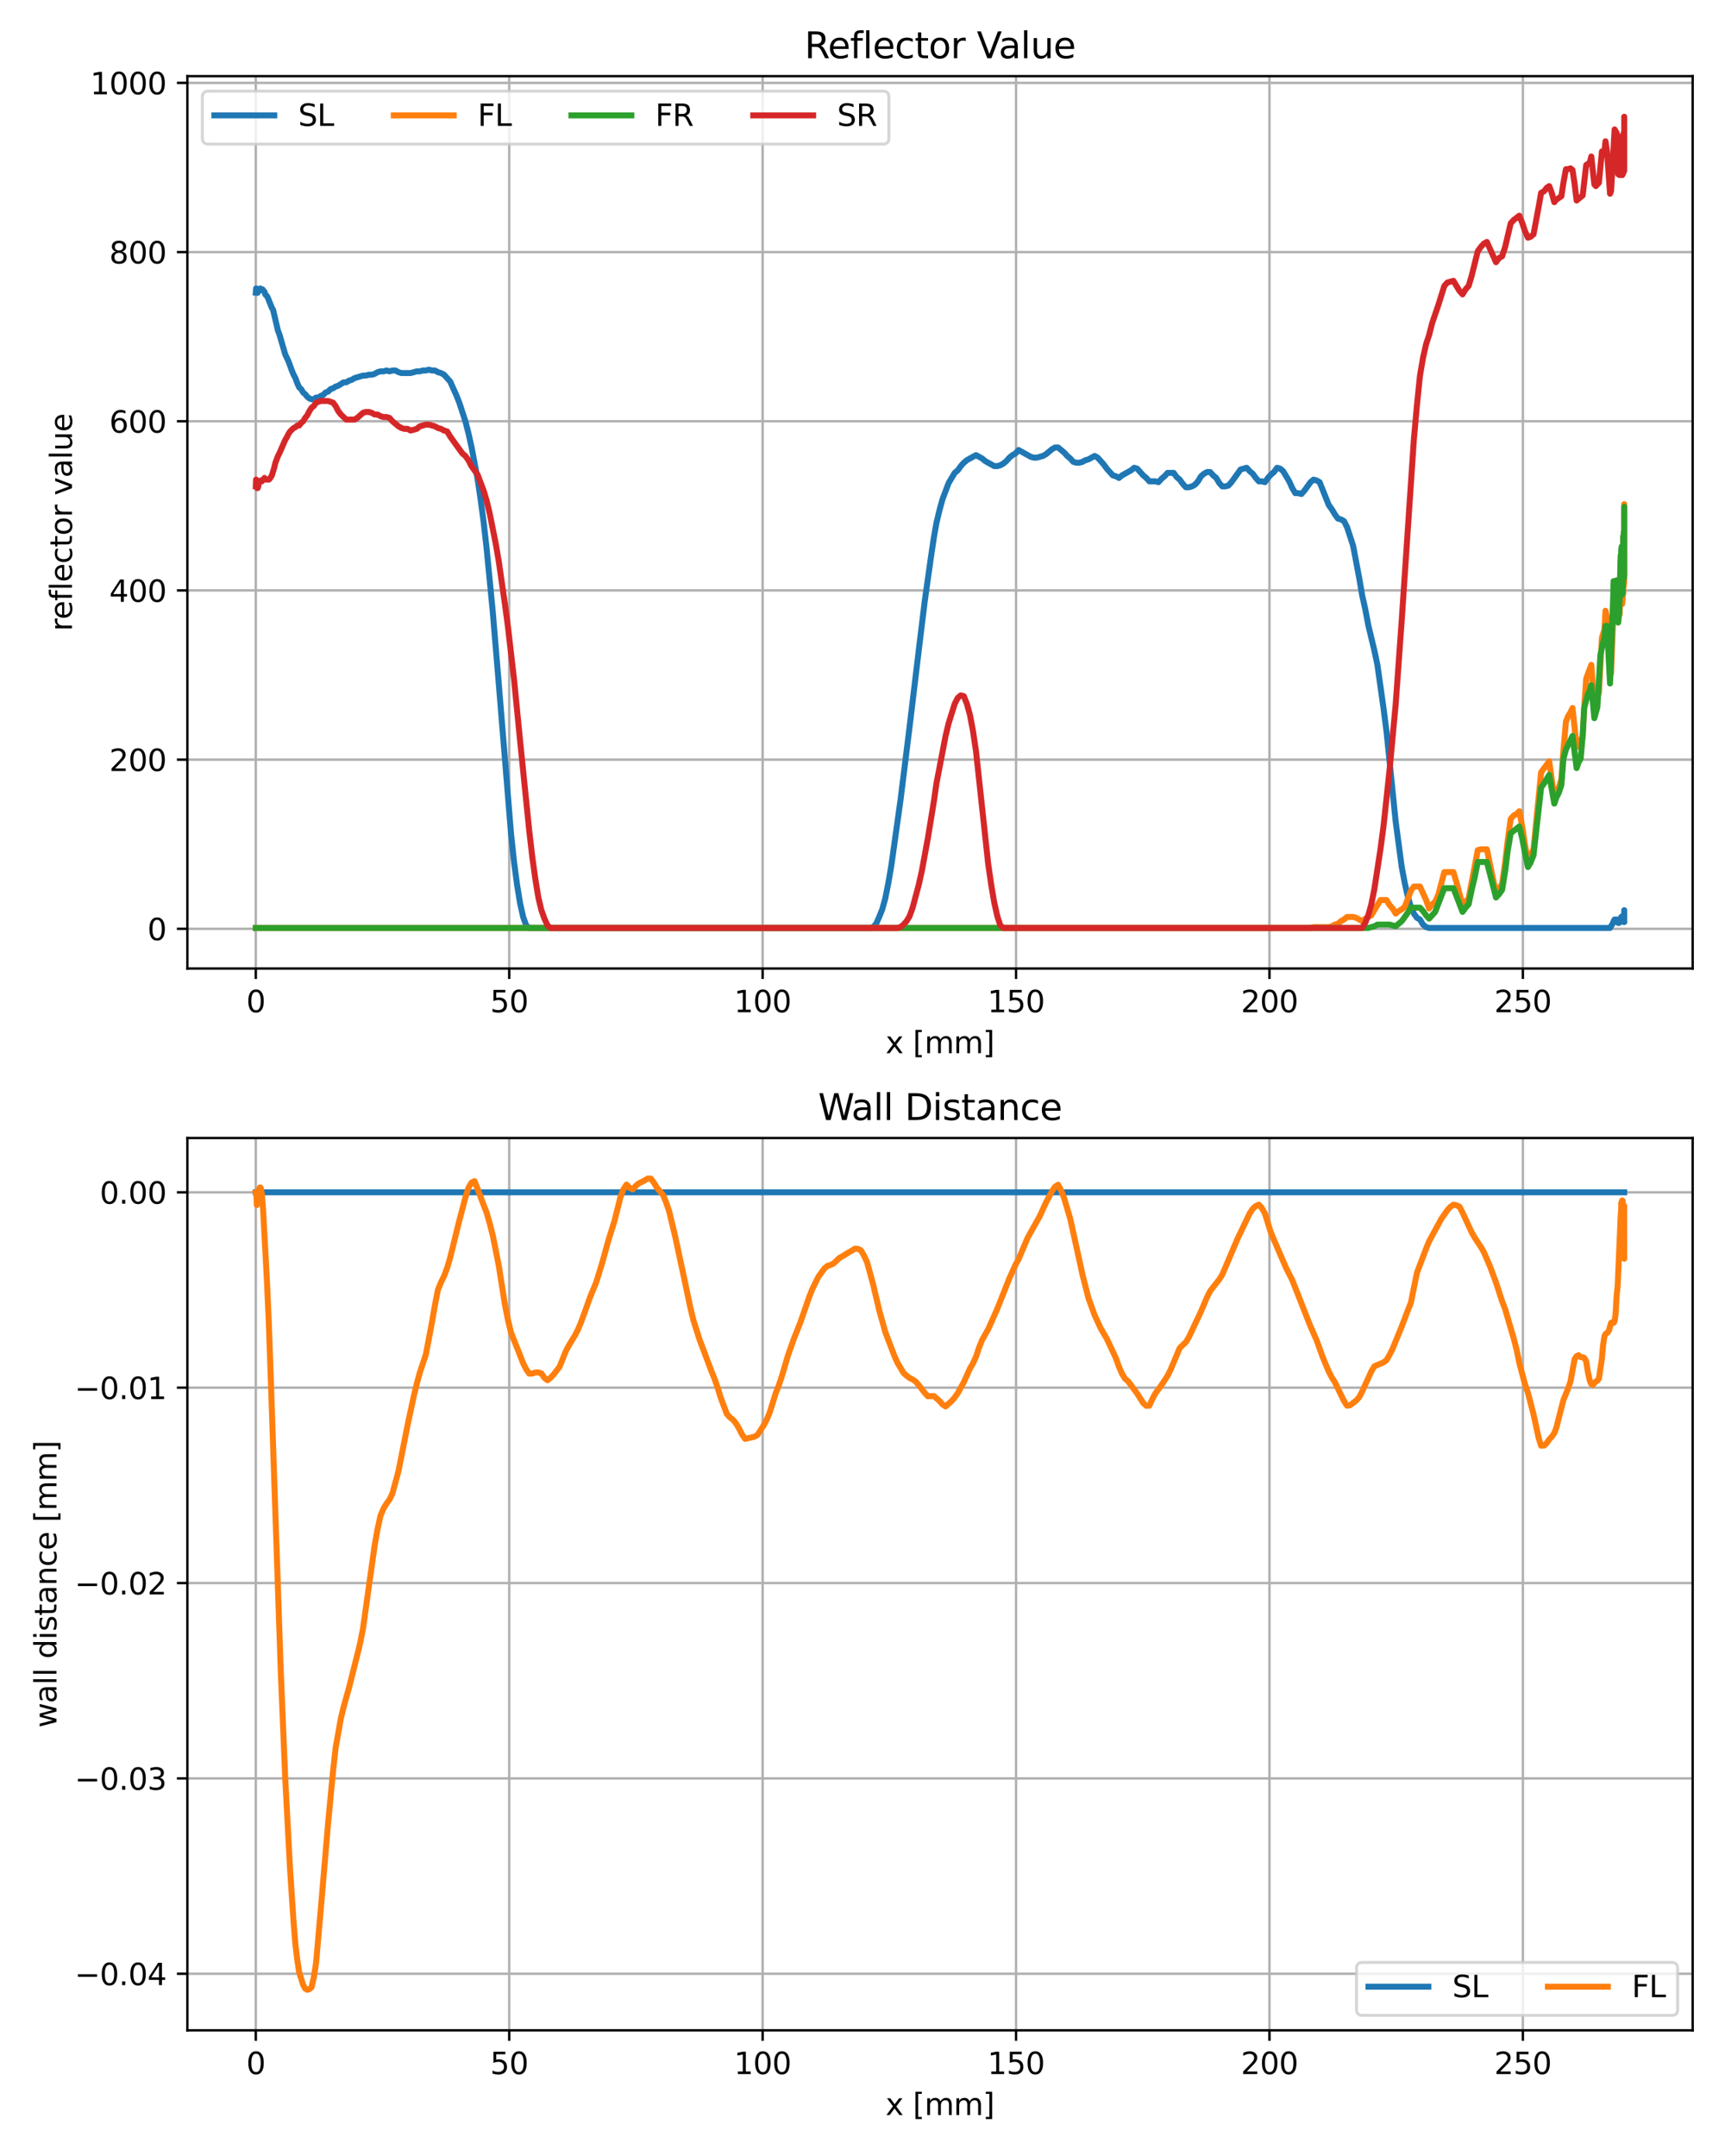 <?xml version="1.0" encoding="utf-8" standalone="no"?>
<!DOCTYPE svg PUBLIC "-//W3C//DTD SVG 1.1//EN"
  "http://www.w3.org/Graphics/SVG/1.1/DTD/svg11.dtd">
<svg xmlns:xlink="http://www.w3.org/1999/xlink" width="576pt" height="720pt" viewBox="0 0 576 720" xmlns="http://www.w3.org/2000/svg" version="1.1">
 <defs>
  <style type="text/css">*{stroke-linejoin: round; stroke-linecap: butt}</style>
 </defs>
 <g id="figure_1">
  <g id="patch_1">
   <path d="M 0 720 
L 576 720 
L 576 0 
L 0 0 
z
" style="fill: #ffffff"/>
  </g>
  <g id="axes_1">
   <g id="patch_2">
    <path d="M 62.57 323.44 
L 565.2 323.44 
L 565.2 25.44 
L 62.57 25.44 
z
" style="fill: #ffffff"/>
   </g>
   <g id="matplotlib.axis_1">
    <g id="xtick_1">
     <g id="line2d_1">
      <path d="M 85.417 323.44 
L 85.417 25.44 
" clip-path="url(#p17ec7d1e70)" style="fill: none; stroke: #b0b0b0; stroke-width: 0.8; stroke-linecap: square"/>
     </g>
     <g id="line2d_2">
      <defs>
       <path id="m25e01dd613" d="M 0 0 
L 0 3.5 
" style="stroke: #000000; stroke-width: 0.8"/>
      </defs>
      <g>
       <use xlink:href="#m25e01dd613" x="85.417" y="323.44" style="stroke: #000000; stroke-width: 0.8"/>
      </g>
     </g>
     <g id="text_1">
      <!-- 0 -->
      <g transform="translate(82.236 338.038)scale(0.1 -0.1)">
       <defs>
        <path id="DejaVuSans-30" d="M 2034 4250 
Q 1547 4250 1301 3770 
Q 1056 3291 1056 2328 
Q 1056 1369 1301 889 
Q 1547 409 2034 409 
Q 2525 409 2770 889 
Q 3016 1369 3016 2328 
Q 3016 3291 2770 3770 
Q 2525 4250 2034 4250 
z
M 2034 4750 
Q 2819 4750 3233 4129 
Q 3647 3509 3647 2328 
Q 3647 1150 3233 529 
Q 2819 -91 2034 -91 
Q 1250 -91 836 529 
Q 422 1150 422 2328 
Q 422 3509 836 4129 
Q 1250 4750 2034 4750 
z
" transform="scale(0.016)"/>
       </defs>
       <use xlink:href="#DejaVuSans-30"/>
      </g>
     </g>
    </g>
    <g id="xtick_2">
     <g id="line2d_3">
      <path d="M 170.035 323.44 
L 170.035 25.44 
" clip-path="url(#p17ec7d1e70)" style="fill: none; stroke: #b0b0b0; stroke-width: 0.8; stroke-linecap: square"/>
     </g>
     <g id="line2d_4">
      <g>
       <use xlink:href="#m25e01dd613" x="170.035" y="323.44" style="stroke: #000000; stroke-width: 0.8"/>
      </g>
     </g>
     <g id="text_2">
      <!-- 50 -->
      <g transform="translate(163.672 338.038)scale(0.1 -0.1)">
       <defs>
        <path id="DejaVuSans-35" d="M 691 4666 
L 3169 4666 
L 3169 4134 
L 1269 4134 
L 1269 2991 
Q 1406 3038 1543 3061 
Q 1681 3084 1819 3084 
Q 2600 3084 3056 2656 
Q 3513 2228 3513 1497 
Q 3513 744 3044 326 
Q 2575 -91 1722 -91 
Q 1428 -91 1123 -41 
Q 819 9 494 109 
L 494 744 
Q 775 591 1075 516 
Q 1375 441 1709 441 
Q 2250 441 2565 725 
Q 2881 1009 2881 1497 
Q 2881 1984 2565 2268 
Q 2250 2553 1709 2553 
Q 1456 2553 1204 2497 
Q 953 2441 691 2322 
L 691 4666 
z
" transform="scale(0.016)"/>
       </defs>
       <use xlink:href="#DejaVuSans-35"/>
       <use xlink:href="#DejaVuSans-30" x="63.623"/>
      </g>
     </g>
    </g>
    <g id="xtick_3">
     <g id="line2d_5">
      <path d="M 254.653 323.44 
L 254.653 25.44 
" clip-path="url(#p17ec7d1e70)" style="fill: none; stroke: #b0b0b0; stroke-width: 0.8; stroke-linecap: square"/>
     </g>
     <g id="line2d_6">
      <g>
       <use xlink:href="#m25e01dd613" x="254.653" y="323.44" style="stroke: #000000; stroke-width: 0.8"/>
      </g>
     </g>
     <g id="text_3">
      <!-- 100 -->
      <g transform="translate(245.109 338.038)scale(0.1 -0.1)">
       <defs>
        <path id="DejaVuSans-31" d="M 794 531 
L 1825 531 
L 1825 4091 
L 703 3866 
L 703 4441 
L 1819 4666 
L 2450 4666 
L 2450 531 
L 3481 531 
L 3481 0 
L 794 0 
L 794 531 
z
" transform="scale(0.016)"/>
       </defs>
       <use xlink:href="#DejaVuSans-31"/>
       <use xlink:href="#DejaVuSans-30" x="63.623"/>
       <use xlink:href="#DejaVuSans-30" x="127.246"/>
      </g>
     </g>
    </g>
    <g id="xtick_4">
     <g id="line2d_7">
      <path d="M 339.27 323.44 
L 339.27 25.44 
" clip-path="url(#p17ec7d1e70)" style="fill: none; stroke: #b0b0b0; stroke-width: 0.8; stroke-linecap: square"/>
     </g>
     <g id="line2d_8">
      <g>
       <use xlink:href="#m25e01dd613" x="339.27" y="323.44" style="stroke: #000000; stroke-width: 0.8"/>
      </g>
     </g>
     <g id="text_4">
      <!-- 150 -->
      <g transform="translate(329.727 338.038)scale(0.1 -0.1)">
       <use xlink:href="#DejaVuSans-31"/>
       <use xlink:href="#DejaVuSans-35" x="63.623"/>
       <use xlink:href="#DejaVuSans-30" x="127.246"/>
      </g>
     </g>
    </g>
    <g id="xtick_5">
     <g id="line2d_9">
      <path d="M 423.888 323.44 
L 423.888 25.44 
" clip-path="url(#p17ec7d1e70)" style="fill: none; stroke: #b0b0b0; stroke-width: 0.8; stroke-linecap: square"/>
     </g>
     <g id="line2d_10">
      <g>
       <use xlink:href="#m25e01dd613" x="423.888" y="323.44" style="stroke: #000000; stroke-width: 0.8"/>
      </g>
     </g>
     <g id="text_5">
      <!-- 200 -->
      <g transform="translate(414.344 338.038)scale(0.1 -0.1)">
       <defs>
        <path id="DejaVuSans-32" d="M 1228 531 
L 3431 531 
L 3431 0 
L 469 0 
L 469 531 
Q 828 903 1448 1529 
Q 2069 2156 2228 2338 
Q 2531 2678 2651 2914 
Q 2772 3150 2772 3378 
Q 2772 3750 2511 3984 
Q 2250 4219 1831 4219 
Q 1534 4219 1204 4116 
Q 875 4013 500 3803 
L 500 4441 
Q 881 4594 1212 4672 
Q 1544 4750 1819 4750 
Q 2544 4750 2975 4387 
Q 3406 4025 3406 3419 
Q 3406 3131 3298 2873 
Q 3191 2616 2906 2266 
Q 2828 2175 2409 1742 
Q 1991 1309 1228 531 
z
" transform="scale(0.016)"/>
       </defs>
       <use xlink:href="#DejaVuSans-32"/>
       <use xlink:href="#DejaVuSans-30" x="63.623"/>
       <use xlink:href="#DejaVuSans-30" x="127.246"/>
      </g>
     </g>
    </g>
    <g id="xtick_6">
     <g id="line2d_11">
      <path d="M 508.506 323.44 
L 508.506 25.44 
" clip-path="url(#p17ec7d1e70)" style="fill: none; stroke: #b0b0b0; stroke-width: 0.8; stroke-linecap: square"/>
     </g>
     <g id="line2d_12">
      <g>
       <use xlink:href="#m25e01dd613" x="508.506" y="323.44" style="stroke: #000000; stroke-width: 0.8"/>
      </g>
     </g>
     <g id="text_6">
      <!-- 250 -->
      <g transform="translate(498.962 338.038)scale(0.1 -0.1)">
       <use xlink:href="#DejaVuSans-32"/>
       <use xlink:href="#DejaVuSans-35" x="63.623"/>
       <use xlink:href="#DejaVuSans-30" x="127.246"/>
      </g>
     </g>
    </g>
    <g id="text_7">
     <!-- x [mm] -->
     <g transform="translate(295.694 351.717)scale(0.1 -0.1)">
      <defs>
       <path id="DejaVuSans-78" d="M 3513 3500 
L 2247 1797 
L 3578 0 
L 2900 0 
L 1881 1375 
L 863 0 
L 184 0 
L 1544 1831 
L 300 3500 
L 978 3500 
L 1906 2253 
L 2834 3500 
L 3513 3500 
z
" transform="scale(0.016)"/>
       <path id="DejaVuSans-20" transform="scale(0.016)"/>
       <path id="DejaVuSans-5b" d="M 550 4863 
L 1875 4863 
L 1875 4416 
L 1125 4416 
L 1125 -397 
L 1875 -397 
L 1875 -844 
L 550 -844 
L 550 4863 
z
" transform="scale(0.016)"/>
       <path id="DejaVuSans-6d" d="M 3328 2828 
Q 3544 3216 3844 3400 
Q 4144 3584 4550 3584 
Q 5097 3584 5394 3201 
Q 5691 2819 5691 2113 
L 5691 0 
L 5113 0 
L 5113 2094 
Q 5113 2597 4934 2840 
Q 4756 3084 4391 3084 
Q 3944 3084 3684 2787 
Q 3425 2491 3425 1978 
L 3425 0 
L 2847 0 
L 2847 2094 
Q 2847 2600 2669 2842 
Q 2491 3084 2119 3084 
Q 1678 3084 1418 2786 
Q 1159 2488 1159 1978 
L 1159 0 
L 581 0 
L 581 3500 
L 1159 3500 
L 1159 2956 
Q 1356 3278 1631 3431 
Q 1906 3584 2284 3584 
Q 2666 3584 2933 3390 
Q 3200 3197 3328 2828 
z
" transform="scale(0.016)"/>
       <path id="DejaVuSans-5d" d="M 1947 4863 
L 1947 -844 
L 622 -844 
L 622 -397 
L 1369 -397 
L 1369 4416 
L 622 4416 
L 622 4863 
L 1947 4863 
z
" transform="scale(0.016)"/>
      </defs>
      <use xlink:href="#DejaVuSans-78"/>
      <use xlink:href="#DejaVuSans-20" x="59.18"/>
      <use xlink:href="#DejaVuSans-5b" x="90.967"/>
      <use xlink:href="#DejaVuSans-6d" x="129.98"/>
      <use xlink:href="#DejaVuSans-6d" x="227.393"/>
      <use xlink:href="#DejaVuSans-5d" x="324.805"/>
     </g>
    </g>
   </g>
   <g id="matplotlib.axis_2">
    <g id="ytick_1">
     <g id="line2d_13">
      <path d="M 62.57 310.177 
L 565.2 310.177 
" clip-path="url(#p17ec7d1e70)" style="fill: none; stroke: #b0b0b0; stroke-width: 0.8; stroke-linecap: square"/>
     </g>
     <g id="line2d_14">
      <defs>
       <path id="me0b594f1c1" d="M 0 0 
L -3.5 0 
" style="stroke: #000000; stroke-width: 0.8"/>
      </defs>
      <g>
       <use xlink:href="#me0b594f1c1" x="62.57" y="310.177" style="stroke: #000000; stroke-width: 0.8"/>
      </g>
     </g>
     <g id="text_8">
      <!-- 0 -->
      <g transform="translate(49.208 313.976)scale(0.1 -0.1)">
       <use xlink:href="#DejaVuSans-30"/>
      </g>
     </g>
    </g>
    <g id="ytick_2">
     <g id="line2d_15">
      <path d="M 62.57 253.679 
L 565.2 253.679 
" clip-path="url(#p17ec7d1e70)" style="fill: none; stroke: #b0b0b0; stroke-width: 0.8; stroke-linecap: square"/>
     </g>
     <g id="line2d_16">
      <g>
       <use xlink:href="#me0b594f1c1" x="62.57" y="253.679" style="stroke: #000000; stroke-width: 0.8"/>
      </g>
     </g>
     <g id="text_9">
      <!-- 200 -->
      <g transform="translate(36.483 257.478)scale(0.1 -0.1)">
       <use xlink:href="#DejaVuSans-32"/>
       <use xlink:href="#DejaVuSans-30" x="63.623"/>
       <use xlink:href="#DejaVuSans-30" x="127.246"/>
      </g>
     </g>
    </g>
    <g id="ytick_3">
     <g id="line2d_17">
      <path d="M 62.57 197.181 
L 565.2 197.181 
" clip-path="url(#p17ec7d1e70)" style="fill: none; stroke: #b0b0b0; stroke-width: 0.8; stroke-linecap: square"/>
     </g>
     <g id="line2d_18">
      <g>
       <use xlink:href="#me0b594f1c1" x="62.57" y="197.181" style="stroke: #000000; stroke-width: 0.8"/>
      </g>
     </g>
     <g id="text_10">
      <!-- 400 -->
      <g transform="translate(36.483 200.98)scale(0.1 -0.1)">
       <defs>
        <path id="DejaVuSans-34" d="M 2419 4116 
L 825 1625 
L 2419 1625 
L 2419 4116 
z
M 2253 4666 
L 3047 4666 
L 3047 1625 
L 3713 1625 
L 3713 1100 
L 3047 1100 
L 3047 0 
L 2419 0 
L 2419 1100 
L 313 1100 
L 313 1709 
L 2253 4666 
z
" transform="scale(0.016)"/>
       </defs>
       <use xlink:href="#DejaVuSans-34"/>
       <use xlink:href="#DejaVuSans-30" x="63.623"/>
       <use xlink:href="#DejaVuSans-30" x="127.246"/>
      </g>
     </g>
    </g>
    <g id="ytick_4">
     <g id="line2d_19">
      <path d="M 62.57 140.682 
L 565.2 140.682 
" clip-path="url(#p17ec7d1e70)" style="fill: none; stroke: #b0b0b0; stroke-width: 0.8; stroke-linecap: square"/>
     </g>
     <g id="line2d_20">
      <g>
       <use xlink:href="#me0b594f1c1" x="62.57" y="140.682" style="stroke: #000000; stroke-width: 0.8"/>
      </g>
     </g>
     <g id="text_11">
      <!-- 600 -->
      <g transform="translate(36.483 144.482)scale(0.1 -0.1)">
       <defs>
        <path id="DejaVuSans-36" d="M 2113 2584 
Q 1688 2584 1439 2293 
Q 1191 2003 1191 1497 
Q 1191 994 1439 701 
Q 1688 409 2113 409 
Q 2538 409 2786 701 
Q 3034 994 3034 1497 
Q 3034 2003 2786 2293 
Q 2538 2584 2113 2584 
z
M 3366 4563 
L 3366 3988 
Q 3128 4100 2886 4159 
Q 2644 4219 2406 4219 
Q 1781 4219 1451 3797 
Q 1122 3375 1075 2522 
Q 1259 2794 1537 2939 
Q 1816 3084 2150 3084 
Q 2853 3084 3261 2657 
Q 3669 2231 3669 1497 
Q 3669 778 3244 343 
Q 2819 -91 2113 -91 
Q 1303 -91 875 529 
Q 447 1150 447 2328 
Q 447 3434 972 4092 
Q 1497 4750 2381 4750 
Q 2619 4750 2861 4703 
Q 3103 4656 3366 4563 
z
" transform="scale(0.016)"/>
       </defs>
       <use xlink:href="#DejaVuSans-36"/>
       <use xlink:href="#DejaVuSans-30" x="63.623"/>
       <use xlink:href="#DejaVuSans-30" x="127.246"/>
      </g>
     </g>
    </g>
    <g id="ytick_5">
     <g id="line2d_21">
      <path d="M 62.57 84.184 
L 565.2 84.184 
" clip-path="url(#p17ec7d1e70)" style="fill: none; stroke: #b0b0b0; stroke-width: 0.8; stroke-linecap: square"/>
     </g>
     <g id="line2d_22">
      <g>
       <use xlink:href="#me0b594f1c1" x="62.57" y="84.184" style="stroke: #000000; stroke-width: 0.8"/>
      </g>
     </g>
     <g id="text_12">
      <!-- 800 -->
      <g transform="translate(36.483 87.983)scale(0.1 -0.1)">
       <defs>
        <path id="DejaVuSans-38" d="M 2034 2216 
Q 1584 2216 1326 1975 
Q 1069 1734 1069 1313 
Q 1069 891 1326 650 
Q 1584 409 2034 409 
Q 2484 409 2743 651 
Q 3003 894 3003 1313 
Q 3003 1734 2745 1975 
Q 2488 2216 2034 2216 
z
M 1403 2484 
Q 997 2584 770 2862 
Q 544 3141 544 3541 
Q 544 4100 942 4425 
Q 1341 4750 2034 4750 
Q 2731 4750 3128 4425 
Q 3525 4100 3525 3541 
Q 3525 3141 3298 2862 
Q 3072 2584 2669 2484 
Q 3125 2378 3379 2068 
Q 3634 1759 3634 1313 
Q 3634 634 3220 271 
Q 2806 -91 2034 -91 
Q 1263 -91 848 271 
Q 434 634 434 1313 
Q 434 1759 690 2068 
Q 947 2378 1403 2484 
z
M 1172 3481 
Q 1172 3119 1398 2916 
Q 1625 2713 2034 2713 
Q 2441 2713 2670 2916 
Q 2900 3119 2900 3481 
Q 2900 3844 2670 4047 
Q 2441 4250 2034 4250 
Q 1625 4250 1398 4047 
Q 1172 3844 1172 3481 
z
" transform="scale(0.016)"/>
       </defs>
       <use xlink:href="#DejaVuSans-38"/>
       <use xlink:href="#DejaVuSans-30" x="63.623"/>
       <use xlink:href="#DejaVuSans-30" x="127.246"/>
      </g>
     </g>
    </g>
    <g id="ytick_6">
     <g id="line2d_23">
      <path d="M 62.57 27.686 
L 565.2 27.686 
" clip-path="url(#p17ec7d1e70)" style="fill: none; stroke: #b0b0b0; stroke-width: 0.8; stroke-linecap: square"/>
     </g>
     <g id="line2d_24">
      <g>
       <use xlink:href="#me0b594f1c1" x="62.57" y="27.686" style="stroke: #000000; stroke-width: 0.8"/>
      </g>
     </g>
     <g id="text_13">
      <!-- 1000 -->
      <g transform="translate(30.12 31.485)scale(0.1 -0.1)">
       <use xlink:href="#DejaVuSans-31"/>
       <use xlink:href="#DejaVuSans-30" x="63.623"/>
       <use xlink:href="#DejaVuSans-30" x="127.246"/>
       <use xlink:href="#DejaVuSans-30" x="190.869"/>
      </g>
     </g>
    </g>
    <g id="text_14">
     <!-- reflector value -->
     <g transform="translate(24.04 210.756)rotate(-90)scale(0.1 -0.1)">
      <defs>
       <path id="DejaVuSans-72" d="M 2631 2963 
Q 2534 3019 2420 3045 
Q 2306 3072 2169 3072 
Q 1681 3072 1420 2755 
Q 1159 2438 1159 1844 
L 1159 0 
L 581 0 
L 581 3500 
L 1159 3500 
L 1159 2956 
Q 1341 3275 1631 3429 
Q 1922 3584 2338 3584 
Q 2397 3584 2469 3576 
Q 2541 3569 2628 3553 
L 2631 2963 
z
" transform="scale(0.016)"/>
       <path id="DejaVuSans-65" d="M 3597 1894 
L 3597 1613 
L 953 1613 
Q 991 1019 1311 708 
Q 1631 397 2203 397 
Q 2534 397 2845 478 
Q 3156 559 3463 722 
L 3463 178 
Q 3153 47 2828 -22 
Q 2503 -91 2169 -91 
Q 1331 -91 842 396 
Q 353 884 353 1716 
Q 353 2575 817 3079 
Q 1281 3584 2069 3584 
Q 2775 3584 3186 3129 
Q 3597 2675 3597 1894 
z
M 3022 2063 
Q 3016 2534 2758 2815 
Q 2500 3097 2075 3097 
Q 1594 3097 1305 2825 
Q 1016 2553 972 2059 
L 3022 2063 
z
" transform="scale(0.016)"/>
       <path id="DejaVuSans-66" d="M 2375 4863 
L 2375 4384 
L 1825 4384 
Q 1516 4384 1395 4259 
Q 1275 4134 1275 3809 
L 1275 3500 
L 2222 3500 
L 2222 3053 
L 1275 3053 
L 1275 0 
L 697 0 
L 697 3053 
L 147 3053 
L 147 3500 
L 697 3500 
L 697 3744 
Q 697 4328 969 4595 
Q 1241 4863 1831 4863 
L 2375 4863 
z
" transform="scale(0.016)"/>
       <path id="DejaVuSans-6c" d="M 603 4863 
L 1178 4863 
L 1178 0 
L 603 0 
L 603 4863 
z
" transform="scale(0.016)"/>
       <path id="DejaVuSans-63" d="M 3122 3366 
L 3122 2828 
Q 2878 2963 2633 3030 
Q 2388 3097 2138 3097 
Q 1578 3097 1268 2742 
Q 959 2388 959 1747 
Q 959 1106 1268 751 
Q 1578 397 2138 397 
Q 2388 397 2633 464 
Q 2878 531 3122 666 
L 3122 134 
Q 2881 22 2623 -34 
Q 2366 -91 2075 -91 
Q 1284 -91 818 406 
Q 353 903 353 1747 
Q 353 2603 823 3093 
Q 1294 3584 2113 3584 
Q 2378 3584 2631 3529 
Q 2884 3475 3122 3366 
z
" transform="scale(0.016)"/>
       <path id="DejaVuSans-74" d="M 1172 4494 
L 1172 3500 
L 2356 3500 
L 2356 3053 
L 1172 3053 
L 1172 1153 
Q 1172 725 1289 603 
Q 1406 481 1766 481 
L 2356 481 
L 2356 0 
L 1766 0 
Q 1100 0 847 248 
Q 594 497 594 1153 
L 594 3053 
L 172 3053 
L 172 3500 
L 594 3500 
L 594 4494 
L 1172 4494 
z
" transform="scale(0.016)"/>
       <path id="DejaVuSans-6f" d="M 1959 3097 
Q 1497 3097 1228 2736 
Q 959 2375 959 1747 
Q 959 1119 1226 758 
Q 1494 397 1959 397 
Q 2419 397 2687 759 
Q 2956 1122 2956 1747 
Q 2956 2369 2687 2733 
Q 2419 3097 1959 3097 
z
M 1959 3584 
Q 2709 3584 3137 3096 
Q 3566 2609 3566 1747 
Q 3566 888 3137 398 
Q 2709 -91 1959 -91 
Q 1206 -91 779 398 
Q 353 888 353 1747 
Q 353 2609 779 3096 
Q 1206 3584 1959 3584 
z
" transform="scale(0.016)"/>
       <path id="DejaVuSans-76" d="M 191 3500 
L 800 3500 
L 1894 563 
L 2988 3500 
L 3597 3500 
L 2284 0 
L 1503 0 
L 191 3500 
z
" transform="scale(0.016)"/>
       <path id="DejaVuSans-61" d="M 2194 1759 
Q 1497 1759 1228 1600 
Q 959 1441 959 1056 
Q 959 750 1161 570 
Q 1363 391 1709 391 
Q 2188 391 2477 730 
Q 2766 1069 2766 1631 
L 2766 1759 
L 2194 1759 
z
M 3341 1997 
L 3341 0 
L 2766 0 
L 2766 531 
Q 2569 213 2275 61 
Q 1981 -91 1556 -91 
Q 1019 -91 701 211 
Q 384 513 384 1019 
Q 384 1609 779 1909 
Q 1175 2209 1959 2209 
L 2766 2209 
L 2766 2266 
Q 2766 2663 2505 2880 
Q 2244 3097 1772 3097 
Q 1472 3097 1187 3025 
Q 903 2953 641 2809 
L 641 3341 
Q 956 3463 1253 3523 
Q 1550 3584 1831 3584 
Q 2591 3584 2966 3190 
Q 3341 2797 3341 1997 
z
" transform="scale(0.016)"/>
       <path id="DejaVuSans-75" d="M 544 1381 
L 544 3500 
L 1119 3500 
L 1119 1403 
Q 1119 906 1312 657 
Q 1506 409 1894 409 
Q 2359 409 2629 706 
Q 2900 1003 2900 1516 
L 2900 3500 
L 3475 3500 
L 3475 0 
L 2900 0 
L 2900 538 
Q 2691 219 2414 64 
Q 2138 -91 1772 -91 
Q 1169 -91 856 284 
Q 544 659 544 1381 
z
M 1991 3584 
L 1991 3584 
z
" transform="scale(0.016)"/>
      </defs>
      <use xlink:href="#DejaVuSans-72"/>
      <use xlink:href="#DejaVuSans-65" x="38.863"/>
      <use xlink:href="#DejaVuSans-66" x="100.387"/>
      <use xlink:href="#DejaVuSans-6c" x="135.592"/>
      <use xlink:href="#DejaVuSans-65" x="163.375"/>
      <use xlink:href="#DejaVuSans-63" x="224.898"/>
      <use xlink:href="#DejaVuSans-74" x="279.879"/>
      <use xlink:href="#DejaVuSans-6f" x="319.088"/>
      <use xlink:href="#DejaVuSans-72" x="380.27"/>
      <use xlink:href="#DejaVuSans-20" x="421.383"/>
      <use xlink:href="#DejaVuSans-76" x="453.17"/>
      <use xlink:href="#DejaVuSans-61" x="512.35"/>
      <use xlink:href="#DejaVuSans-6c" x="573.629"/>
      <use xlink:href="#DejaVuSans-75" x="601.412"/>
      <use xlink:href="#DejaVuSans-65" x="664.791"/>
     </g>
    </g>
   </g>
   <g id="line2d_25">
    <path d="M 85.417 97.744 
L 85.417 97.744 
L 85.507 96.331 
L 85.603 96.331 
L 85.881 97.744 
L 86.044 97.744 
L 86.24 97.461 
L 86.607 96.614 
L 86.749 96.614 
L 86.903 96.331 
L 87.068 96.614 
L 87.245 96.614 
L 87.434 96.896 
L 87.635 96.614 
L 88.319 97.461 
L 88.575 98.309 
L 89.132 98.874 
L 89.433 99.439 
L 90.788 102.828 
L 91.164 103.393 
L 92.824 110.456 
L 93.278 111.586 
L 95.243 118.365 
L 96.317 120.625 
L 97.451 123.733 
L 98.042 125.145 
L 98.648 126.275 
L 99.267 127.97 
L 99.903 129.383 
L 100.555 129.948 
L 101.222 131.078 
L 101.902 131.643 
L 102.594 132.49 
L 103.305 133.055 
L 104.033 133.338 
L 104.777 133.338 
L 105.539 132.773 
L 106.317 132.773 
L 107.096 132.208 
L 107.891 131.925 
L 108.704 131.078 
L 109.533 130.795 
L 110.362 129.948 
L 111.208 129.665 
L 112.071 129.1 
L 112.951 128.818 
L 114.712 127.688 
L 115.625 127.688 
L 116.539 127.123 
L 117.453 126.84 
L 118.384 126.275 
L 121.21 125.428 
L 122.175 125.428 
L 123.139 125.145 
L 124.104 125.145 
L 125.086 124.863 
L 126.067 124.298 
L 127.066 124.015 
L 128.047 124.015 
L 129.046 123.733 
L 130.044 124.015 
L 131.043 123.733 
L 132.058 123.733 
L 133.074 124.298 
L 134.072 124.58 
L 137.118 124.58 
L 139.149 124.015 
L 140.165 124.015 
L 141.18 123.733 
L 142.195 123.733 
L 143.211 123.45 
L 144.226 123.733 
L 145.242 123.733 
L 146.257 124.298 
L 147.272 124.58 
L 148.288 125.145 
L 150.319 127.405 
L 152.35 131.925 
L 153.365 134.467 
L 155.396 140.682 
L 156.411 144.637 
L 157.427 149.157 
L 159.457 159.892 
L 160.473 166.671 
L 161.488 174.299 
L 162.504 183.338 
L 164.535 204.243 
L 166.565 228.537 
L 170.627 278.256 
L 171.642 287.86 
L 172.658 295.487 
L 173.673 301.702 
L 174.689 306.222 
L 175.704 309.047 
L 176.719 309.895 
L 290.53 309.895 
L 291.546 309.612 
L 292.561 308.482 
L 293.577 306.222 
L 294.592 303.68 
L 295.608 300.007 
L 296.623 294.923 
L 297.638 288.99 
L 300.685 267.238 
L 303.731 242.662 
L 306.777 217.237 
L 308.808 200.57 
L 310.839 186.163 
L 311.854 179.384 
L 312.7 174.581 
L 313.716 170.344 
L 314.731 166.671 
L 316.762 161.304 
L 318.793 157.914 
L 319.808 157.067 
L 320.824 155.654 
L 321.839 154.524 
L 322.854 153.677 
L 325.901 151.982 
L 327.932 153.112 
L 328.947 153.959 
L 331.993 155.654 
L 333.009 155.654 
L 334.024 155.372 
L 335.039 154.807 
L 336.055 153.959 
L 337.07 152.829 
L 338.086 151.982 
L 339.101 151.417 
L 340.117 150.287 
L 344.178 152.547 
L 345.194 152.829 
L 346.209 152.829 
L 348.24 152.264 
L 349.255 151.699 
L 351.286 150.005 
L 352.302 149.44 
L 353.317 149.44 
L 355.348 151.134 
L 356.363 152.264 
L 357.379 153.112 
L 358.394 154.242 
L 359.409 154.524 
L 360.425 154.524 
L 361.44 154.242 
L 362.456 153.677 
L 363.471 153.394 
L 365.502 152.264 
L 366.517 152.829 
L 368.548 155.089 
L 369.564 156.502 
L 371.594 158.762 
L 372.61 159.044 
L 373.625 159.609 
L 374.641 158.762 
L 377.687 157.067 
L 378.702 156.219 
L 379.718 156.502 
L 381.749 158.762 
L 382.764 159.609 
L 383.779 160.739 
L 385.81 160.739 
L 386.826 161.022 
L 387.841 159.892 
L 388.856 159.044 
L 389.872 157.914 
L 391.903 157.914 
L 392.918 159.327 
L 393.933 160.174 
L 394.949 161.587 
L 395.964 162.717 
L 396.98 162.717 
L 397.995 162.434 
L 399.011 161.869 
L 400.026 160.739 
L 401.041 159.044 
L 402.057 158.197 
L 403.072 157.632 
L 404.088 157.632 
L 405.103 158.762 
L 406.118 159.609 
L 407.134 161.304 
L 408.149 162.434 
L 409.165 162.434 
L 410.18 162.152 
L 411.196 161.022 
L 414.242 156.784 
L 416.273 156.219 
L 417.288 157.349 
L 418.303 158.197 
L 419.319 159.609 
L 420.334 160.739 
L 421.35 160.739 
L 422.365 161.022 
L 423.38 159.609 
L 424.396 158.479 
L 425.411 157.632 
L 426.427 156.219 
L 427.442 156.502 
L 428.458 157.349 
L 430.488 160.739 
L 431.504 162.999 
L 432.519 164.694 
L 433.535 164.694 
L 434.55 164.977 
L 435.565 163.847 
L 437.596 161.022 
L 438.612 160.174 
L 439.627 160.457 
L 440.643 161.022 
L 443.689 168.649 
L 444.704 170.061 
L 445.72 171.756 
L 446.735 173.169 
L 447.75 173.451 
L 448.766 174.016 
L 449.781 175.994 
L 451.812 182.209 
L 453.843 192.943 
L 454.858 198.875 
L 455.874 203.395 
L 456.889 208.763 
L 458.92 217.237 
L 459.935 222.04 
L 461.966 236.447 
L 462.982 244.357 
L 466.028 274.301 
L 468.059 289.555 
L 469.074 294.923 
L 470.09 299.442 
L 471.105 302.832 
L 472.12 305.092 
L 473.136 306.505 
L 474.151 307.07 
L 475.167 308.765 
L 476.182 309.612 
L 477.197 309.895 
L 537.615 309.895 
L 538.63 308.2 
L 538.799 307.635 
L 539.138 307.07 
L 539.815 307.07 
L 540.153 307.635 
L 540.322 308.2 
L 540.661 308.2 
L 541.338 306.222 
L 541.338 306.222 
L 541.507 306.222 
L 541.676 306.787 
L 541.676 307.635 
L 541.845 307.635 
L 541.845 307.352 
L 542.015 306.787 
L 542.015 305.657 
L 542.015 305.657 
L 542.184 305.657 
L 542.184 305.657 
L 542.184 307.917 
L 542.353 307.917 
L 542.353 307.917 
L 542.353 303.962 
L 542.353 307.352 
" clip-path="url(#p17ec7d1e70)" style="fill: none; stroke: #1f77b4; stroke-width: 2; stroke-linecap: square"/>
   </g>
   <g id="line2d_26">
    <path d="M 85.417 309.895 
L 437.596 309.895 
L 438.612 309.612 
L 443.689 309.612 
L 444.704 309.33 
L 445.72 308.765 
L 446.735 308.482 
L 447.75 307.635 
L 448.766 307.07 
L 449.781 306.222 
L 451.812 306.222 
L 452.828 306.505 
L 454.858 307.635 
L 455.874 306.787 
L 457.905 305.657 
L 460.951 300.572 
L 462.982 300.572 
L 463.997 302.267 
L 465.012 303.397 
L 466.028 305.092 
L 467.043 304.245 
L 468.059 303.68 
L 469.074 302.832 
L 471.105 297.465 
L 472.12 296.052 
L 474.151 296.052 
L 476.182 300.572 
L 477.197 303.397 
L 478.213 301.985 
L 479.228 301.137 
L 480.244 298.877 
L 482.275 291.25 
L 485.321 291.25 
L 486.336 294.64 
L 488.367 302.267 
L 490.398 300.007 
L 493.444 283.905 
L 494.459 283.623 
L 496.49 283.623 
L 499.537 298.312 
L 500.552 296.617 
L 501.567 295.205 
L 502.583 288.143 
L 503.429 280.798 
L 504.444 273.453 
L 505.46 272.323 
L 506.475 271.758 
L 507.321 270.911 
L 508.337 276.278 
L 509.183 281.928 
L 510.198 287.578 
L 511.045 285.6 
L 512.06 283.623 
L 514.599 257.916 
L 517.306 254.244 
L 518.999 266.391 
L 519.676 264.413 
L 520.522 263.001 
L 521.368 260.176 
L 522.045 250.571 
L 522.891 240.967 
L 523.568 239.272 
L 524.414 237.859 
L 525.091 236.447 
L 526.445 249.441 
L 527.122 248.029 
L 527.799 247.181 
L 528.476 246.052 
L 528.984 236.447 
L 529.661 226.56 
L 531.353 222.04 
L 532.368 235.599 
L 532.876 233.904 
L 533.384 232.774 
L 533.891 231.362 
L 534.907 213 
L 535.753 210.175 
L 536.091 203.96 
L 536.599 206.22 
L 537.615 225.995 
L 537.953 224.865 
L 538.799 202.548 
L 539.138 197.463 
L 539.645 195.486 
L 539.815 194.356 
L 540.153 201.418 
L 540.322 207.633 
L 540.661 204.808 
L 540.83 205.09 
L 541.169 187.293 
L 541.507 185.598 
L 541.676 193.508 
L 541.676 201.7 
L 541.845 199.723 
L 541.845 198.028 
L 542.015 198.311 
L 542.015 179.949 
L 542.184 178.819 
L 542.184 178.254 
L 542.184 195.768 
L 542.353 194.073 
L 542.353 194.638 
L 542.353 168.366 
L 542.353 187.576 
" clip-path="url(#p17ec7d1e70)" style="fill: none; stroke: #ff7f0e; stroke-width: 2; stroke-linecap: square"/>
   </g>
   <g id="line2d_27">
    <path d="M 85.417 309.895 
L 456.889 309.895 
L 458.92 309.33 
L 459.935 308.765 
L 463.997 308.765 
L 466.028 309.33 
L 468.059 307.635 
L 470.09 304.81 
L 471.105 303.115 
L 474.151 303.115 
L 475.167 304.245 
L 476.182 305.657 
L 477.197 306.787 
L 479.228 304.527 
L 482.275 296.617 
L 485.321 296.617 
L 488.367 304.527 
L 489.382 303.115 
L 490.398 301.985 
L 491.413 297.182 
L 492.429 292.945 
L 493.444 287.86 
L 496.49 287.86 
L 499.537 299.725 
L 500.552 298.595 
L 501.567 297.182 
L 502.583 290.968 
L 503.429 284.188 
L 504.444 278.256 
L 507.321 275.996 
L 508.337 280.233 
L 509.183 284.753 
L 510.198 289.555 
L 511.045 288.143 
L 512.06 285.6 
L 514.599 263.001 
L 515.614 261.589 
L 517.306 258.764 
L 518.999 268.368 
L 519.676 266.391 
L 520.522 264.696 
L 521.368 262.154 
L 522.045 253.396 
L 522.891 250.289 
L 525.091 245.769 
L 526.445 256.504 
L 527.122 254.526 
L 527.799 253.396 
L 528.476 245.769 
L 528.984 236.447 
L 530.168 231.927 
L 530.845 230.515 
L 531.353 228.82 
L 532.368 239.837 
L 533.384 236.164 
L 534.399 218.65 
L 535.245 214.695 
L 535.753 213 
L 536.091 209.045 
L 536.599 209.045 
L 537.615 228.255 
L 538.63 200.57 
L 538.799 194.073 
L 539.138 197.746 
L 539.476 196.898 
L 539.815 193.791 
L 540.153 201.135 
L 540.322 207.915 
L 540.661 204.525 
L 541.169 185.598 
L 541.338 184.751 
L 541.338 183.621 
L 541.507 182.491 
L 541.676 190.118 
L 541.676 198.593 
L 541.845 197.746 
L 541.845 196.898 
L 542.015 188.706 
L 542.015 179.101 
L 542.184 179.101 
L 542.184 177.689 
L 542.184 193.226 
L 542.353 192.378 
L 542.353 169.214 
L 542.353 187.011 
" clip-path="url(#p17ec7d1e70)" style="fill: none; stroke: #2ca02c; stroke-width: 2; stroke-linecap: square"/>
   </g>
   <g id="line2d_28">
    <path d="M 85.417 162.434 
L 85.417 162.434 
L 85.507 160.174 
L 85.534 160.174 
L 85.881 162.999 
L 85.958 162.717 
L 86.044 162.999 
L 86.24 162.434 
L 86.475 161.304 
L 86.749 160.739 
L 86.903 160.739 
L 87.068 160.457 
L 87.245 160.739 
L 87.434 160.739 
L 88.319 159.609 
L 88.846 160.174 
L 89.748 160.174 
L 90.079 159.892 
L 90.788 158.762 
L 91.557 156.219 
L 91.965 154.524 
L 92.824 152.264 
L 93.278 151.417 
L 95.243 146.897 
L 95.772 146.05 
L 96.317 144.92 
L 96.876 144.072 
L 98.042 142.942 
L 98.648 142.66 
L 99.267 142.095 
L 99.903 142.095 
L 100.555 141.247 
L 101.222 140.682 
L 101.902 139.552 
L 102.594 138.705 
L 103.305 137.292 
L 104.033 136.162 
L 104.777 135.597 
L 105.539 134.467 
L 107.096 133.903 
L 109.533 133.903 
L 111.208 134.467 
L 112.071 135.597 
L 112.951 137.292 
L 113.831 138.422 
L 115.625 140.117 
L 118.384 140.117 
L 119.315 139.552 
L 121.21 137.857 
L 122.175 137.575 
L 123.139 137.575 
L 124.104 137.857 
L 125.086 138.422 
L 126.067 138.422 
L 127.066 138.987 
L 128.047 139.27 
L 129.046 139.27 
L 130.044 139.552 
L 131.043 140.682 
L 133.074 142.377 
L 134.072 142.942 
L 135.087 143.225 
L 136.103 143.225 
L 137.118 143.79 
L 139.149 143.225 
L 140.165 142.377 
L 142.195 141.812 
L 143.211 141.812 
L 145.242 142.377 
L 146.257 142.942 
L 147.272 143.225 
L 148.288 143.79 
L 149.303 144.072 
L 150.319 145.767 
L 154.38 151.417 
L 155.396 152.264 
L 156.411 153.677 
L 157.427 155.654 
L 159.457 158.479 
L 161.488 163.847 
L 162.504 167.236 
L 163.519 171.474 
L 165.55 181.644 
L 166.565 187.576 
L 168.596 201.7 
L 169.612 209.328 
L 171.642 226.842 
L 173.673 247.464 
L 176.719 277.408 
L 177.735 286.165 
L 178.75 293.51 
L 179.766 299.725 
L 180.781 303.962 
L 181.797 306.787 
L 182.812 309.047 
L 183.827 309.895 
L 299.669 309.895 
L 300.685 309.612 
L 301.7 308.765 
L 302.715 307.635 
L 303.731 305.94 
L 304.746 303.115 
L 306.777 295.487 
L 307.793 290.968 
L 309.823 279.95 
L 311.854 267.521 
L 312.7 261.589 
L 315.747 245.769 
L 316.762 241.532 
L 318.793 235.034 
L 319.808 233.057 
L 320.824 232.209 
L 321.839 232.492 
L 322.854 235.034 
L 323.87 238.707 
L 324.885 244.074 
L 325.901 250.854 
L 329.962 288.425 
L 330.978 295.487 
L 331.993 301.42 
L 333.009 305.94 
L 334.024 309.047 
L 335.039 309.895 
L 454.858 309.895 
L 455.874 308.2 
L 456.889 305.657 
L 457.905 301.985 
L 458.92 296.9 
L 460.951 283.623 
L 461.966 275.996 
L 463.997 257.069 
L 466.028 235.317 
L 468.059 207.068 
L 472.12 146.615 
L 473.136 135.315 
L 474.151 125.428 
L 475.167 119.495 
L 476.182 114.976 
L 477.197 111.868 
L 478.213 107.913 
L 480.244 101.981 
L 482.275 95.484 
L 483.29 94.354 
L 485.321 93.789 
L 487.352 97.179 
L 488.367 98.309 
L 489.382 96.614 
L 490.398 95.484 
L 491.413 92.094 
L 493.444 83.902 
L 494.459 82.489 
L 495.475 81.359 
L 496.49 80.794 
L 499.537 87.574 
L 500.552 86.161 
L 501.567 85.597 
L 502.583 82.489 
L 504.444 74.579 
L 505.46 73.449 
L 507.321 72.037 
L 508.337 74.579 
L 509.183 77.122 
L 510.198 79.382 
L 511.045 79.099 
L 512.06 78.252 
L 513.752 69.212 
L 514.599 64.41 
L 515.614 63.845 
L 516.46 62.715 
L 517.306 62.15 
L 518.152 64.41 
L 518.999 67.517 
L 519.676 66.67 
L 521.368 65.54 
L 522.045 61.02 
L 522.891 56.5 
L 523.568 56.5 
L 524.414 56.217 
L 525.091 56.782 
L 525.768 61.302 
L 526.445 66.952 
L 528.476 65.257 
L 529.661 55.087 
L 530.168 54.805 
L 530.845 54.24 
L 531.353 52.263 
L 532.368 61.585 
L 532.876 62.15 
L 533.891 61.02 
L 534.907 50.568 
L 535.753 50.568 
L 536.091 47.178 
L 536.599 50.568 
L 537.615 64.692 
L 537.953 63.845 
L 539.138 43.223 
L 539.476 43.788 
L 539.645 44.353 
L 539.815 44.353 
L 540.153 50.285 
L 540.322 58.195 
L 540.661 58.195 
L 540.83 58.477 
L 541.169 46.048 
L 541.338 46.895 
L 541.507 45.483 
L 541.676 51.698 
L 541.676 58.477 
L 541.845 58.195 
L 541.845 57.912 
L 542.015 57.912 
L 542.015 44.918 
L 542.184 44.635 
L 542.184 44.635 
L 542.184 44.353 
L 542.184 56.5 
L 542.353 55.652 
L 542.353 38.985 
L 542.353 57.065 
L 542.353 55.652 
" clip-path="url(#p17ec7d1e70)" style="fill: none; stroke: #d62728; stroke-width: 2; stroke-linecap: square"/>
   </g>
   <g id="patch_3">
    <path d="M 62.57 323.44 
L 62.57 25.44 
" style="fill: none; stroke: #000000; stroke-width: 0.8; stroke-linejoin: miter; stroke-linecap: square"/>
   </g>
   <g id="patch_4">
    <path d="M 565.2 323.44 
L 565.2 25.44 
" style="fill: none; stroke: #000000; stroke-width: 0.8; stroke-linejoin: miter; stroke-linecap: square"/>
   </g>
   <g id="patch_5">
    <path d="M 62.57 323.44 
L 565.2 323.44 
" style="fill: none; stroke: #000000; stroke-width: 0.8; stroke-linejoin: miter; stroke-linecap: square"/>
   </g>
   <g id="patch_6">
    <path d="M 62.57 25.44 
L 565.2 25.44 
" style="fill: none; stroke: #000000; stroke-width: 0.8; stroke-linejoin: miter; stroke-linecap: square"/>
   </g>
   <g id="text_15">
    <!-- Reflector Value -->
    <g transform="translate(268.65 19.44)scale(0.12 -0.12)">
     <defs>
      <path id="DejaVuSans-52" d="M 2841 2188 
Q 3044 2119 3236 1894 
Q 3428 1669 3622 1275 
L 4263 0 
L 3584 0 
L 2988 1197 
Q 2756 1666 2539 1819 
Q 2322 1972 1947 1972 
L 1259 1972 
L 1259 0 
L 628 0 
L 628 4666 
L 2053 4666 
Q 2853 4666 3247 4331 
Q 3641 3997 3641 3322 
Q 3641 2881 3436 2590 
Q 3231 2300 2841 2188 
z
M 1259 4147 
L 1259 2491 
L 2053 2491 
Q 2509 2491 2742 2702 
Q 2975 2913 2975 3322 
Q 2975 3731 2742 3939 
Q 2509 4147 2053 4147 
L 1259 4147 
z
" transform="scale(0.016)"/>
      <path id="DejaVuSans-56" d="M 1831 0 
L 50 4666 
L 709 4666 
L 2188 738 
L 3669 4666 
L 4325 4666 
L 2547 0 
L 1831 0 
z
" transform="scale(0.016)"/>
     </defs>
     <use xlink:href="#DejaVuSans-52"/>
     <use xlink:href="#DejaVuSans-65" x="64.982"/>
     <use xlink:href="#DejaVuSans-66" x="126.506"/>
     <use xlink:href="#DejaVuSans-6c" x="161.711"/>
     <use xlink:href="#DejaVuSans-65" x="189.494"/>
     <use xlink:href="#DejaVuSans-63" x="251.018"/>
     <use xlink:href="#DejaVuSans-74" x="305.998"/>
     <use xlink:href="#DejaVuSans-6f" x="345.207"/>
     <use xlink:href="#DejaVuSans-72" x="406.389"/>
     <use xlink:href="#DejaVuSans-20" x="447.502"/>
     <use xlink:href="#DejaVuSans-56" x="479.289"/>
     <use xlink:href="#DejaVuSans-61" x="539.947"/>
     <use xlink:href="#DejaVuSans-6c" x="601.227"/>
     <use xlink:href="#DejaVuSans-75" x="629.01"/>
     <use xlink:href="#DejaVuSans-65" x="692.389"/>
    </g>
   </g>
   <g id="legend_1">
    <g id="patch_7">
     <path d="M 69.57 48.118 
L 294.811 48.118 
Q 296.811 48.118 296.811 46.118 
L 296.811 32.44 
Q 296.811 30.44 294.811 30.44 
L 69.57 30.44 
Q 67.57 30.44 67.57 32.44 
L 67.57 46.118 
Q 67.57 48.118 69.57 48.118 
z
" style="fill: #ffffff; opacity: 0.8; stroke: #cccccc; stroke-linejoin: miter"/>
    </g>
    <g id="line2d_29">
     <path d="M 71.57 38.538 
L 81.57 38.538 
L 91.57 38.538 
" style="fill: none; stroke: #1f77b4; stroke-width: 2; stroke-linecap: square"/>
    </g>
    <g id="text_16">
     <!-- SL -->
     <g transform="translate(99.57 42.038)scale(0.1 -0.1)">
      <defs>
       <path id="DejaVuSans-53" d="M 3425 4513 
L 3425 3897 
Q 3066 4069 2747 4153 
Q 2428 4238 2131 4238 
Q 1616 4238 1336 4038 
Q 1056 3838 1056 3469 
Q 1056 3159 1242 3001 
Q 1428 2844 1947 2747 
L 2328 2669 
Q 3034 2534 3370 2195 
Q 3706 1856 3706 1288 
Q 3706 609 3251 259 
Q 2797 -91 1919 -91 
Q 1588 -91 1214 -16 
Q 841 59 441 206 
L 441 856 
Q 825 641 1194 531 
Q 1563 422 1919 422 
Q 2459 422 2753 634 
Q 3047 847 3047 1241 
Q 3047 1584 2836 1778 
Q 2625 1972 2144 2069 
L 1759 2144 
Q 1053 2284 737 2584 
Q 422 2884 422 3419 
Q 422 4038 858 4394 
Q 1294 4750 2059 4750 
Q 2388 4750 2728 4690 
Q 3069 4631 3425 4513 
z
" transform="scale(0.016)"/>
       <path id="DejaVuSans-4c" d="M 628 4666 
L 1259 4666 
L 1259 531 
L 3531 531 
L 3531 0 
L 628 0 
L 628 4666 
z
" transform="scale(0.016)"/>
      </defs>
      <use xlink:href="#DejaVuSans-53"/>
      <use xlink:href="#DejaVuSans-4c" x="63.477"/>
     </g>
    </g>
    <g id="line2d_30">
     <path d="M 131.49 38.538 
L 141.49 38.538 
L 151.49 38.538 
" style="fill: none; stroke: #ff7f0e; stroke-width: 2; stroke-linecap: square"/>
    </g>
    <g id="text_17">
     <!-- FL -->
     <g transform="translate(159.49 42.038)scale(0.1 -0.1)">
      <defs>
       <path id="DejaVuSans-46" d="M 628 4666 
L 3309 4666 
L 3309 4134 
L 1259 4134 
L 1259 2759 
L 3109 2759 
L 3109 2228 
L 1259 2228 
L 1259 0 
L 628 0 
L 628 4666 
z
" transform="scale(0.016)"/>
      </defs>
      <use xlink:href="#DejaVuSans-46"/>
      <use xlink:href="#DejaVuSans-4c" x="57.52"/>
     </g>
    </g>
    <g id="line2d_31">
     <path d="M 190.814 38.538 
L 200.814 38.538 
L 210.814 38.538 
" style="fill: none; stroke: #2ca02c; stroke-width: 2; stroke-linecap: square"/>
    </g>
    <g id="text_18">
     <!-- FR -->
     <g transform="translate(218.814 42.038)scale(0.1 -0.1)">
      <use xlink:href="#DejaVuSans-46"/>
      <use xlink:href="#DejaVuSans-52" x="57.52"/>
     </g>
    </g>
    <g id="line2d_32">
     <path d="M 251.514 38.538 
L 261.514 38.538 
L 271.514 38.538 
" style="fill: none; stroke: #d62728; stroke-width: 2; stroke-linecap: square"/>
    </g>
    <g id="text_19">
     <!-- SR -->
     <g transform="translate(279.514 42.038)scale(0.1 -0.1)">
      <use xlink:href="#DejaVuSans-53"/>
      <use xlink:href="#DejaVuSans-52" x="63.477"/>
     </g>
    </g>
   </g>
  </g>
  <g id="axes_2">
   <g id="patch_8">
    <path d="M 62.57 678.04 
L 565.2 678.04 
L 565.2 380.04 
L 62.57 380.04 
z
" style="fill: #ffffff"/>
   </g>
   <g id="matplotlib.axis_3">
    <g id="xtick_7">
     <g id="line2d_33">
      <path d="M 85.417 678.04 
L 85.417 380.04 
" clip-path="url(#pda9e1453f3)" style="fill: none; stroke: #b0b0b0; stroke-width: 0.8; stroke-linecap: square"/>
     </g>
     <g id="line2d_34">
      <g>
       <use xlink:href="#m25e01dd613" x="85.417" y="678.04" style="stroke: #000000; stroke-width: 0.8"/>
      </g>
     </g>
     <g id="text_20">
      <!-- 0 -->
      <g transform="translate(82.236 692.638)scale(0.1 -0.1)">
       <use xlink:href="#DejaVuSans-30"/>
      </g>
     </g>
    </g>
    <g id="xtick_8">
     <g id="line2d_35">
      <path d="M 170.035 678.04 
L 170.035 380.04 
" clip-path="url(#pda9e1453f3)" style="fill: none; stroke: #b0b0b0; stroke-width: 0.8; stroke-linecap: square"/>
     </g>
     <g id="line2d_36">
      <g>
       <use xlink:href="#m25e01dd613" x="170.035" y="678.04" style="stroke: #000000; stroke-width: 0.8"/>
      </g>
     </g>
     <g id="text_21">
      <!-- 50 -->
      <g transform="translate(163.672 692.638)scale(0.1 -0.1)">
       <use xlink:href="#DejaVuSans-35"/>
       <use xlink:href="#DejaVuSans-30" x="63.623"/>
      </g>
     </g>
    </g>
    <g id="xtick_9">
     <g id="line2d_37">
      <path d="M 254.653 678.04 
L 254.653 380.04 
" clip-path="url(#pda9e1453f3)" style="fill: none; stroke: #b0b0b0; stroke-width: 0.8; stroke-linecap: square"/>
     </g>
     <g id="line2d_38">
      <g>
       <use xlink:href="#m25e01dd613" x="254.653" y="678.04" style="stroke: #000000; stroke-width: 0.8"/>
      </g>
     </g>
     <g id="text_22">
      <!-- 100 -->
      <g transform="translate(245.109 692.638)scale(0.1 -0.1)">
       <use xlink:href="#DejaVuSans-31"/>
       <use xlink:href="#DejaVuSans-30" x="63.623"/>
       <use xlink:href="#DejaVuSans-30" x="127.246"/>
      </g>
     </g>
    </g>
    <g id="xtick_10">
     <g id="line2d_39">
      <path d="M 339.27 678.04 
L 339.27 380.04 
" clip-path="url(#pda9e1453f3)" style="fill: none; stroke: #b0b0b0; stroke-width: 0.8; stroke-linecap: square"/>
     </g>
     <g id="line2d_40">
      <g>
       <use xlink:href="#m25e01dd613" x="339.27" y="678.04" style="stroke: #000000; stroke-width: 0.8"/>
      </g>
     </g>
     <g id="text_23">
      <!-- 150 -->
      <g transform="translate(329.727 692.638)scale(0.1 -0.1)">
       <use xlink:href="#DejaVuSans-31"/>
       <use xlink:href="#DejaVuSans-35" x="63.623"/>
       <use xlink:href="#DejaVuSans-30" x="127.246"/>
      </g>
     </g>
    </g>
    <g id="xtick_11">
     <g id="line2d_41">
      <path d="M 423.888 678.04 
L 423.888 380.04 
" clip-path="url(#pda9e1453f3)" style="fill: none; stroke: #b0b0b0; stroke-width: 0.8; stroke-linecap: square"/>
     </g>
     <g id="line2d_42">
      <g>
       <use xlink:href="#m25e01dd613" x="423.888" y="678.04" style="stroke: #000000; stroke-width: 0.8"/>
      </g>
     </g>
     <g id="text_24">
      <!-- 200 -->
      <g transform="translate(414.344 692.638)scale(0.1 -0.1)">
       <use xlink:href="#DejaVuSans-32"/>
       <use xlink:href="#DejaVuSans-30" x="63.623"/>
       <use xlink:href="#DejaVuSans-30" x="127.246"/>
      </g>
     </g>
    </g>
    <g id="xtick_12">
     <g id="line2d_43">
      <path d="M 508.506 678.04 
L 508.506 380.04 
" clip-path="url(#pda9e1453f3)" style="fill: none; stroke: #b0b0b0; stroke-width: 0.8; stroke-linecap: square"/>
     </g>
     <g id="line2d_44">
      <g>
       <use xlink:href="#m25e01dd613" x="508.506" y="678.04" style="stroke: #000000; stroke-width: 0.8"/>
      </g>
     </g>
     <g id="text_25">
      <!-- 250 -->
      <g transform="translate(498.962 692.638)scale(0.1 -0.1)">
       <use xlink:href="#DejaVuSans-32"/>
       <use xlink:href="#DejaVuSans-35" x="63.623"/>
       <use xlink:href="#DejaVuSans-30" x="127.246"/>
      </g>
     </g>
    </g>
    <g id="text_26">
     <!-- x [mm] -->
     <g transform="translate(295.694 706.317)scale(0.1 -0.1)">
      <use xlink:href="#DejaVuSans-78"/>
      <use xlink:href="#DejaVuSans-20" x="59.18"/>
      <use xlink:href="#DejaVuSans-5b" x="90.967"/>
      <use xlink:href="#DejaVuSans-6d" x="129.98"/>
      <use xlink:href="#DejaVuSans-6d" x="227.393"/>
      <use xlink:href="#DejaVuSans-5d" x="324.805"/>
     </g>
    </g>
   </g>
   <g id="matplotlib.axis_4">
    <g id="ytick_7">
     <g id="line2d_45">
      <path d="M 62.57 659.145 
L 565.2 659.145 
" clip-path="url(#pda9e1453f3)" style="fill: none; stroke: #b0b0b0; stroke-width: 0.8; stroke-linecap: square"/>
     </g>
     <g id="line2d_46">
      <g>
       <use xlink:href="#me0b594f1c1" x="62.57" y="659.145" style="stroke: #000000; stroke-width: 0.8"/>
      </g>
     </g>
     <g id="text_27">
      <!-- −0.04 -->
      <g transform="translate(24.925 662.944)scale(0.1 -0.1)">
       <defs>
        <path id="DejaVuSans-2212" d="M 678 2272 
L 4684 2272 
L 4684 1741 
L 678 1741 
L 678 2272 
z
" transform="scale(0.016)"/>
        <path id="DejaVuSans-2e" d="M 684 794 
L 1344 794 
L 1344 0 
L 684 0 
L 684 794 
z
" transform="scale(0.016)"/>
       </defs>
       <use xlink:href="#DejaVuSans-2212"/>
       <use xlink:href="#DejaVuSans-30" x="83.789"/>
       <use xlink:href="#DejaVuSans-2e" x="147.412"/>
       <use xlink:href="#DejaVuSans-30" x="179.199"/>
       <use xlink:href="#DejaVuSans-34" x="242.822"/>
      </g>
     </g>
    </g>
    <g id="ytick_8">
     <g id="line2d_47">
      <path d="M 62.57 593.902 
L 565.2 593.902 
" clip-path="url(#pda9e1453f3)" style="fill: none; stroke: #b0b0b0; stroke-width: 0.8; stroke-linecap: square"/>
     </g>
     <g id="line2d_48">
      <g>
       <use xlink:href="#me0b594f1c1" x="62.57" y="593.902" style="stroke: #000000; stroke-width: 0.8"/>
      </g>
     </g>
     <g id="text_28">
      <!-- −0.03 -->
      <g transform="translate(24.925 597.701)scale(0.1 -0.1)">
       <defs>
        <path id="DejaVuSans-33" d="M 2597 2516 
Q 3050 2419 3304 2112 
Q 3559 1806 3559 1356 
Q 3559 666 3084 287 
Q 2609 -91 1734 -91 
Q 1441 -91 1130 -33 
Q 819 25 488 141 
L 488 750 
Q 750 597 1062 519 
Q 1375 441 1716 441 
Q 2309 441 2620 675 
Q 2931 909 2931 1356 
Q 2931 1769 2642 2001 
Q 2353 2234 1838 2234 
L 1294 2234 
L 1294 2753 
L 1863 2753 
Q 2328 2753 2575 2939 
Q 2822 3125 2822 3475 
Q 2822 3834 2567 4026 
Q 2313 4219 1838 4219 
Q 1578 4219 1281 4162 
Q 984 4106 628 3988 
L 628 4550 
Q 988 4650 1302 4700 
Q 1616 4750 1894 4750 
Q 2613 4750 3031 4423 
Q 3450 4097 3450 3541 
Q 3450 3153 3228 2886 
Q 3006 2619 2597 2516 
z
" transform="scale(0.016)"/>
       </defs>
       <use xlink:href="#DejaVuSans-2212"/>
       <use xlink:href="#DejaVuSans-30" x="83.789"/>
       <use xlink:href="#DejaVuSans-2e" x="147.412"/>
       <use xlink:href="#DejaVuSans-30" x="179.199"/>
       <use xlink:href="#DejaVuSans-33" x="242.822"/>
      </g>
     </g>
    </g>
    <g id="ytick_9">
     <g id="line2d_49">
      <path d="M 62.57 528.66 
L 565.2 528.66 
" clip-path="url(#pda9e1453f3)" style="fill: none; stroke: #b0b0b0; stroke-width: 0.8; stroke-linecap: square"/>
     </g>
     <g id="line2d_50">
      <g>
       <use xlink:href="#me0b594f1c1" x="62.57" y="528.66" style="stroke: #000000; stroke-width: 0.8"/>
      </g>
     </g>
     <g id="text_29">
      <!-- −0.02 -->
      <g transform="translate(24.925 532.459)scale(0.1 -0.1)">
       <use xlink:href="#DejaVuSans-2212"/>
       <use xlink:href="#DejaVuSans-30" x="83.789"/>
       <use xlink:href="#DejaVuSans-2e" x="147.412"/>
       <use xlink:href="#DejaVuSans-30" x="179.199"/>
       <use xlink:href="#DejaVuSans-32" x="242.822"/>
      </g>
     </g>
    </g>
    <g id="ytick_10">
     <g id="line2d_51">
      <path d="M 62.57 463.417 
L 565.2 463.417 
" clip-path="url(#pda9e1453f3)" style="fill: none; stroke: #b0b0b0; stroke-width: 0.8; stroke-linecap: square"/>
     </g>
     <g id="line2d_52">
      <g>
       <use xlink:href="#me0b594f1c1" x="62.57" y="463.417" style="stroke: #000000; stroke-width: 0.8"/>
      </g>
     </g>
     <g id="text_30">
      <!-- −0.01 -->
      <g transform="translate(24.925 467.216)scale(0.1 -0.1)">
       <use xlink:href="#DejaVuSans-2212"/>
       <use xlink:href="#DejaVuSans-30" x="83.789"/>
       <use xlink:href="#DejaVuSans-2e" x="147.412"/>
       <use xlink:href="#DejaVuSans-30" x="179.199"/>
       <use xlink:href="#DejaVuSans-31" x="242.822"/>
      </g>
     </g>
    </g>
    <g id="ytick_11">
     <g id="line2d_53">
      <path d="M 62.57 398.175 
L 565.2 398.175 
" clip-path="url(#pda9e1453f3)" style="fill: none; stroke: #b0b0b0; stroke-width: 0.8; stroke-linecap: square"/>
     </g>
     <g id="line2d_54">
      <g>
       <use xlink:href="#me0b594f1c1" x="62.57" y="398.175" style="stroke: #000000; stroke-width: 0.8"/>
      </g>
     </g>
     <g id="text_31">
      <!-- 0.00 -->
      <g transform="translate(33.304 401.974)scale(0.1 -0.1)">
       <use xlink:href="#DejaVuSans-30"/>
       <use xlink:href="#DejaVuSans-2e" x="63.623"/>
       <use xlink:href="#DejaVuSans-30" x="95.41"/>
       <use xlink:href="#DejaVuSans-30" x="159.033"/>
      </g>
     </g>
    </g>
    <g id="text_32">
     <!-- wall distance [mm] -->
     <g transform="translate(18.845 576.978)rotate(-90)scale(0.1 -0.1)">
      <defs>
       <path id="DejaVuSans-77" d="M 269 3500 
L 844 3500 
L 1563 769 
L 2278 3500 
L 2956 3500 
L 3675 769 
L 4391 3500 
L 4966 3500 
L 4050 0 
L 3372 0 
L 2619 2869 
L 1863 0 
L 1184 0 
L 269 3500 
z
" transform="scale(0.016)"/>
       <path id="DejaVuSans-64" d="M 2906 2969 
L 2906 4863 
L 3481 4863 
L 3481 0 
L 2906 0 
L 2906 525 
Q 2725 213 2448 61 
Q 2172 -91 1784 -91 
Q 1150 -91 751 415 
Q 353 922 353 1747 
Q 353 2572 751 3078 
Q 1150 3584 1784 3584 
Q 2172 3584 2448 3432 
Q 2725 3281 2906 2969 
z
M 947 1747 
Q 947 1113 1208 752 
Q 1469 391 1925 391 
Q 2381 391 2643 752 
Q 2906 1113 2906 1747 
Q 2906 2381 2643 2742 
Q 2381 3103 1925 3103 
Q 1469 3103 1208 2742 
Q 947 2381 947 1747 
z
" transform="scale(0.016)"/>
       <path id="DejaVuSans-69" d="M 603 3500 
L 1178 3500 
L 1178 0 
L 603 0 
L 603 3500 
z
M 603 4863 
L 1178 4863 
L 1178 4134 
L 603 4134 
L 603 4863 
z
" transform="scale(0.016)"/>
       <path id="DejaVuSans-73" d="M 2834 3397 
L 2834 2853 
Q 2591 2978 2328 3040 
Q 2066 3103 1784 3103 
Q 1356 3103 1142 2972 
Q 928 2841 928 2578 
Q 928 2378 1081 2264 
Q 1234 2150 1697 2047 
L 1894 2003 
Q 2506 1872 2764 1633 
Q 3022 1394 3022 966 
Q 3022 478 2636 193 
Q 2250 -91 1575 -91 
Q 1294 -91 989 -36 
Q 684 19 347 128 
L 347 722 
Q 666 556 975 473 
Q 1284 391 1588 391 
Q 1994 391 2212 530 
Q 2431 669 2431 922 
Q 2431 1156 2273 1281 
Q 2116 1406 1581 1522 
L 1381 1569 
Q 847 1681 609 1914 
Q 372 2147 372 2553 
Q 372 3047 722 3315 
Q 1072 3584 1716 3584 
Q 2034 3584 2315 3537 
Q 2597 3491 2834 3397 
z
" transform="scale(0.016)"/>
       <path id="DejaVuSans-6e" d="M 3513 2113 
L 3513 0 
L 2938 0 
L 2938 2094 
Q 2938 2591 2744 2837 
Q 2550 3084 2163 3084 
Q 1697 3084 1428 2787 
Q 1159 2491 1159 1978 
L 1159 0 
L 581 0 
L 581 3500 
L 1159 3500 
L 1159 2956 
Q 1366 3272 1645 3428 
Q 1925 3584 2291 3584 
Q 2894 3584 3203 3211 
Q 3513 2838 3513 2113 
z
" transform="scale(0.016)"/>
      </defs>
      <use xlink:href="#DejaVuSans-77"/>
      <use xlink:href="#DejaVuSans-61" x="81.787"/>
      <use xlink:href="#DejaVuSans-6c" x="143.066"/>
      <use xlink:href="#DejaVuSans-6c" x="170.85"/>
      <use xlink:href="#DejaVuSans-20" x="198.633"/>
      <use xlink:href="#DejaVuSans-64" x="230.42"/>
      <use xlink:href="#DejaVuSans-69" x="293.896"/>
      <use xlink:href="#DejaVuSans-73" x="321.68"/>
      <use xlink:href="#DejaVuSans-74" x="373.779"/>
      <use xlink:href="#DejaVuSans-61" x="412.988"/>
      <use xlink:href="#DejaVuSans-6e" x="474.268"/>
      <use xlink:href="#DejaVuSans-63" x="537.646"/>
      <use xlink:href="#DejaVuSans-65" x="592.627"/>
      <use xlink:href="#DejaVuSans-20" x="654.15"/>
      <use xlink:href="#DejaVuSans-5b" x="685.938"/>
      <use xlink:href="#DejaVuSans-6d" x="724.951"/>
      <use xlink:href="#DejaVuSans-6d" x="822.363"/>
      <use xlink:href="#DejaVuSans-5d" x="919.775"/>
     </g>
    </g>
   </g>
   <g id="line2d_55">
    <path d="M 85.417 398.175 
L 542.353 398.175 
L 542.353 398.175 
" clip-path="url(#pda9e1453f3)" style="fill: none; stroke: #1f77b4; stroke-width: 2; stroke-linecap: square"/>
   </g>
   <g id="line2d_56">
    <path d="M 85.417 398.175 
L 85.507 398.301 
L 85.566 398.29 
L 85.645 399.703 
L 85.749 402.434 
L 85.812 401.875 
L 86.138 399.153 
L 86.749 396.579 
L 86.903 396.548 
L 87.068 396.732 
L 87.434 398.766 
L 87.849 403.9 
L 89.132 427.703 
L 89.748 441.528 
L 90.426 460.514 
L 93.747 557.954 
L 95.243 593.967 
L 96.876 624.566 
L 98.042 642.051 
L 98.648 649.424 
L 99.267 654.512 
L 99.903 658.688 
L 101.222 662.863 
L 101.902 664.103 
L 102.594 664.495 
L 103.305 664.299 
L 104.033 663.646 
L 104.777 660.384 
L 105.539 655.556 
L 107.096 637.81 
L 109.533 609.169 
L 111.208 591.488 
L 112.071 583.724 
L 113.831 573.807 
L 114.712 570.154 
L 116.539 563.63 
L 119.315 552.604 
L 120.262 548.689 
L 121.21 543.861 
L 125.086 516.198 
L 126.067 510.653 
L 127.066 506.151 
L 128.047 503.802 
L 129.046 502.171 
L 130.044 500.801 
L 131.043 498.713 
L 133.074 491.21 
L 136.103 475.878 
L 138.134 466.418 
L 139.149 462.191 
L 140.165 458.439 
L 142.195 452.365 
L 144.226 441.678 
L 145.242 435.774 
L 146.257 430.639 
L 147.272 428.193 
L 148.288 426.151 
L 149.303 423.417 
L 150.319 420.005 
L 153.365 407.635 
L 155.396 399.96 
L 156.411 396.676 
L 157.427 394.971 
L 158.442 394.443 
L 159.457 396.977 
L 161.488 402.407 
L 162.504 404.992 
L 163.519 408.542 
L 164.535 412.521 
L 166.565 422.771 
L 168.596 435.702 
L 169.612 440.784 
L 170.627 445.006 
L 172.658 450.108 
L 174.689 455.268 
L 175.704 457.265 
L 176.719 458.733 
L 177.735 458.694 
L 178.75 458.354 
L 179.766 458.335 
L 180.781 458.654 
L 181.797 460.135 
L 182.812 460.944 
L 183.827 460.109 
L 184.843 459.046 
L 186.874 456.384 
L 188.904 451.295 
L 189.92 449.377 
L 191.951 446.017 
L 192.966 444.079 
L 193.982 441.665 
L 196.012 436.087 
L 197.028 433.216 
L 199.059 428.297 
L 201.089 421.708 
L 203.12 414.342 
L 205.151 407.844 
L 207.182 399.78 
L 208.197 397.128 
L 209.213 395.603 
L 210.228 396.655 
L 211.244 397.19 
L 212.259 396.072 
L 213.274 395.2 
L 214.29 394.728 
L 216.321 393.585 
L 217.336 393.606 
L 218.351 394.974 
L 219.367 396.668 
L 221.398 399.07 
L 222.413 401.517 
L 223.429 404.478 
L 225.459 412.952 
L 228.506 427.123 
L 230.536 436.772 
L 231.552 440.935 
L 233.583 447.348 
L 237.644 458.126 
L 238.66 460.612 
L 239.675 463.548 
L 240.691 466.875 
L 242.721 472.225 
L 243.737 473.334 
L 244.752 474.117 
L 245.768 475.357 
L 246.783 477.053 
L 247.798 479.075 
L 248.814 480.511 
L 250.845 480.054 
L 251.86 479.793 
L 252.876 479.271 
L 254.991 476.009 
L 256.006 474.117 
L 257.022 471.703 
L 259.053 465.179 
L 260.068 462.621 
L 261.083 459.561 
L 263.114 452.652 
L 265.145 446.917 
L 267.176 441.854 
L 270.222 433.073 
L 271.238 430.496 
L 273.268 426.385 
L 275.299 423.593 
L 276.315 422.738 
L 277.33 422.445 
L 278.346 421.942 
L 280.376 420.024 
L 281.392 419.496 
L 283.423 418.204 
L 284.438 417.669 
L 285.453 416.997 
L 286.469 417.049 
L 287.484 417.565 
L 288.5 419.32 
L 289.515 421.486 
L 291.546 428.917 
L 293.577 437.548 
L 295.608 444.83 
L 298.654 452.822 
L 299.669 455.092 
L 301.7 458.498 
L 302.715 459.424 
L 303.731 460.181 
L 304.746 460.683 
L 305.762 461.375 
L 306.777 462.556 
L 308.808 465.179 
L 309.823 466.288 
L 311.854 466.223 
L 313.716 467.854 
L 314.731 469.028 
L 315.747 469.68 
L 317.777 467.854 
L 318.793 466.679 
L 319.808 465.244 
L 321.839 461.577 
L 323.87 457.036 
L 324.885 455.314 
L 325.901 453.089 
L 326.916 450.049 
L 327.932 447.504 
L 329.962 443.916 
L 333.009 437.079 
L 337.07 426.849 
L 339.101 422.353 
L 340.117 420.52 
L 343.163 413.317 
L 347.224 406.082 
L 349.255 401.6 
L 351.286 397.785 
L 352.302 396.32 
L 353.317 395.65 
L 354.332 397.586 
L 355.348 400.197 
L 357.379 407.061 
L 360.425 420.938 
L 361.44 425.629 
L 363.471 433.595 
L 365.502 439.173 
L 367.533 443.603 
L 369.564 447.041 
L 372.61 453.539 
L 373.625 456.391 
L 374.641 458.733 
L 375.656 460.396 
L 376.671 461.264 
L 379.718 465.374 
L 381.749 468.571 
L 382.764 469.485 
L 383.779 469.419 
L 384.795 467.201 
L 385.81 465.309 
L 387.841 462.543 
L 389.872 459.444 
L 390.887 457.395 
L 393.933 450.147 
L 395.964 448.222 
L 396.98 446.545 
L 401.041 437.946 
L 403.072 433.119 
L 404.088 431.148 
L 407.134 427.26 
L 408.149 425.635 
L 413.226 413.689 
L 417.288 405.221 
L 418.303 403.66 
L 419.319 402.761 
L 420.334 402.292 
L 421.35 403.458 
L 422.365 405.24 
L 424.396 411.725 
L 427.442 418.804 
L 429.473 423.489 
L 431.504 427.495 
L 437.596 442.964 
L 439.627 447.55 
L 441.658 453.187 
L 443.689 458.067 
L 444.704 459.985 
L 445.72 461.577 
L 448.766 467.854 
L 449.781 469.419 
L 450.797 469.289 
L 452.828 467.723 
L 453.843 466.614 
L 454.858 464.657 
L 457.905 457.982 
L 458.92 456.28 
L 461.966 454.975 
L 462.982 454.218 
L 463.997 452.437 
L 465.012 450.414 
L 468.059 442.97 
L 470.09 437.594 
L 471.105 435.095 
L 473.136 425.048 
L 476.182 417.017 
L 477.197 414.537 
L 481.259 407.08 
L 483.29 404.144 
L 484.305 403.026 
L 485.321 402.314 
L 486.336 402.509 
L 487.352 402.974 
L 488.367 404.953 
L 491.413 411.536 
L 492.429 413.317 
L 494.459 416.397 
L 495.475 418.145 
L 497.506 422.836 
L 499.537 428.278 
L 501.567 434.554 
L 502.583 437.183 
L 505.46 446.996 
L 506.475 450.995 
L 507.321 455.138 
L 509.183 462.197 
L 510.198 465.113 
L 512.06 472.29 
L 513.752 480.119 
L 514.599 482.794 
L 515.614 482.729 
L 516.46 481.946 
L 517.306 480.706 
L 518.152 479.793 
L 518.999 478.619 
L 519.676 476.792 
L 522.045 467.527 
L 523.568 463.809 
L 524.414 461.323 
L 525.768 453.918 
L 526.445 452.88 
L 527.122 452.58 
L 527.799 453.2 
L 528.476 453.233 
L 528.984 453.461 
L 529.661 454.629 
L 530.168 457.95 
L 530.845 461.088 
L 531.353 462.243 
L 531.861 462.543 
L 532.368 461.851 
L 532.876 461.349 
L 533.384 461.108 
L 533.891 460.383 
L 534.907 453.696 
L 535.245 449.547 
L 535.753 446.174 
L 536.091 445.515 
L 536.938 444.875 
L 537.276 444.203 
L 537.953 441.789 
L 538.292 441.594 
L 538.799 441.776 
L 539.138 441.209 
L 539.476 438.684 
L 539.815 432.721 
L 540.153 429.615 
L 540.661 417.78 
L 541.169 406.062 
L 541.338 403.646 
L 541.338 401.736 
L 541.676 400.889 
L 541.676 400.889 
L 541.845 401.02 
L 541.845 401.857 
L 542.015 402.905 
L 542.015 405.488 
L 542.184 406.317 
L 542.184 407.524 
L 542.353 407.778 
L 542.353 420.357 
L 542.353 402.67 
L 542.353 406.343 
" clip-path="url(#pda9e1453f3)" style="fill: none; stroke: #ff7f0e; stroke-width: 2; stroke-linecap: square"/>
   </g>
   <g id="patch_9">
    <path d="M 62.57 678.04 
L 62.57 380.04 
" style="fill: none; stroke: #000000; stroke-width: 0.8; stroke-linejoin: miter; stroke-linecap: square"/>
   </g>
   <g id="patch_10">
    <path d="M 565.2 678.04 
L 565.2 380.04 
" style="fill: none; stroke: #000000; stroke-width: 0.8; stroke-linejoin: miter; stroke-linecap: square"/>
   </g>
   <g id="patch_11">
    <path d="M 62.57 678.04 
L 565.2 678.04 
" style="fill: none; stroke: #000000; stroke-width: 0.8; stroke-linejoin: miter; stroke-linecap: square"/>
   </g>
   <g id="patch_12">
    <path d="M 62.57 380.04 
L 565.2 380.04 
" style="fill: none; stroke: #000000; stroke-width: 0.8; stroke-linejoin: miter; stroke-linecap: square"/>
   </g>
   <g id="text_33">
    <!-- Wall Distance -->
    <g transform="translate(273.183 374.04)scale(0.12 -0.12)">
     <defs>
      <path id="DejaVuSans-57" d="M 213 4666 
L 850 4666 
L 1831 722 
L 2809 4666 
L 3519 4666 
L 4500 722 
L 5478 4666 
L 6119 4666 
L 4947 0 
L 4153 0 
L 3169 4050 
L 2175 0 
L 1381 0 
L 213 4666 
z
" transform="scale(0.016)"/>
      <path id="DejaVuSans-44" d="M 1259 4147 
L 1259 519 
L 2022 519 
Q 2988 519 3436 956 
Q 3884 1394 3884 2338 
Q 3884 3275 3436 3711 
Q 2988 4147 2022 4147 
L 1259 4147 
z
M 628 4666 
L 1925 4666 
Q 3281 4666 3915 4102 
Q 4550 3538 4550 2338 
Q 4550 1131 3912 565 
Q 3275 0 1925 0 
L 628 0 
L 628 4666 
z
" transform="scale(0.016)"/>
     </defs>
     <use xlink:href="#DejaVuSans-57"/>
     <use xlink:href="#DejaVuSans-61" x="92.502"/>
     <use xlink:href="#DejaVuSans-6c" x="153.781"/>
     <use xlink:href="#DejaVuSans-6c" x="181.564"/>
     <use xlink:href="#DejaVuSans-20" x="209.348"/>
     <use xlink:href="#DejaVuSans-44" x="241.135"/>
     <use xlink:href="#DejaVuSans-69" x="318.137"/>
     <use xlink:href="#DejaVuSans-73" x="345.92"/>
     <use xlink:href="#DejaVuSans-74" x="398.02"/>
     <use xlink:href="#DejaVuSans-61" x="437.229"/>
     <use xlink:href="#DejaVuSans-6e" x="498.508"/>
     <use xlink:href="#DejaVuSans-63" x="561.887"/>
     <use xlink:href="#DejaVuSans-65" x="616.867"/>
    </g>
   </g>
   <g id="legend_2">
    <g id="patch_13">
     <path d="M 454.956 673.04 
L 558.2 673.04 
Q 560.2 673.04 560.2 671.04 
L 560.2 657.362 
Q 560.2 655.362 558.2 655.362 
L 454.956 655.362 
Q 452.956 655.362 452.956 657.362 
L 452.956 671.04 
Q 452.956 673.04 454.956 673.04 
z
" style="fill: #ffffff; opacity: 0.8; stroke: #cccccc; stroke-linejoin: miter"/>
    </g>
    <g id="line2d_57">
     <path d="M 456.956 663.46 
L 466.956 663.46 
L 476.956 663.46 
" style="fill: none; stroke: #1f77b4; stroke-width: 2; stroke-linecap: square"/>
    </g>
    <g id="text_34">
     <!-- SL -->
     <g transform="translate(484.956 666.96)scale(0.1 -0.1)">
      <use xlink:href="#DejaVuSans-53"/>
      <use xlink:href="#DejaVuSans-4c" x="63.477"/>
     </g>
    </g>
    <g id="line2d_58">
     <path d="M 516.877 663.46 
L 526.877 663.46 
L 536.877 663.46 
" style="fill: none; stroke: #ff7f0e; stroke-width: 2; stroke-linecap: square"/>
    </g>
    <g id="text_35">
     <!-- FL -->
     <g transform="translate(544.877 666.96)scale(0.1 -0.1)">
      <use xlink:href="#DejaVuSans-46"/>
      <use xlink:href="#DejaVuSans-4c" x="57.52"/>
     </g>
    </g>
   </g>
  </g>
 </g>
 <defs>
  <clipPath id="p17ec7d1e70">
   <rect x="62.57" y="25.44" width="502.63" height="298"/>
  </clipPath>
  <clipPath id="pda9e1453f3">
   <rect x="62.57" y="380.04" width="502.63" height="298"/>
  </clipPath>
 </defs>
</svg>
